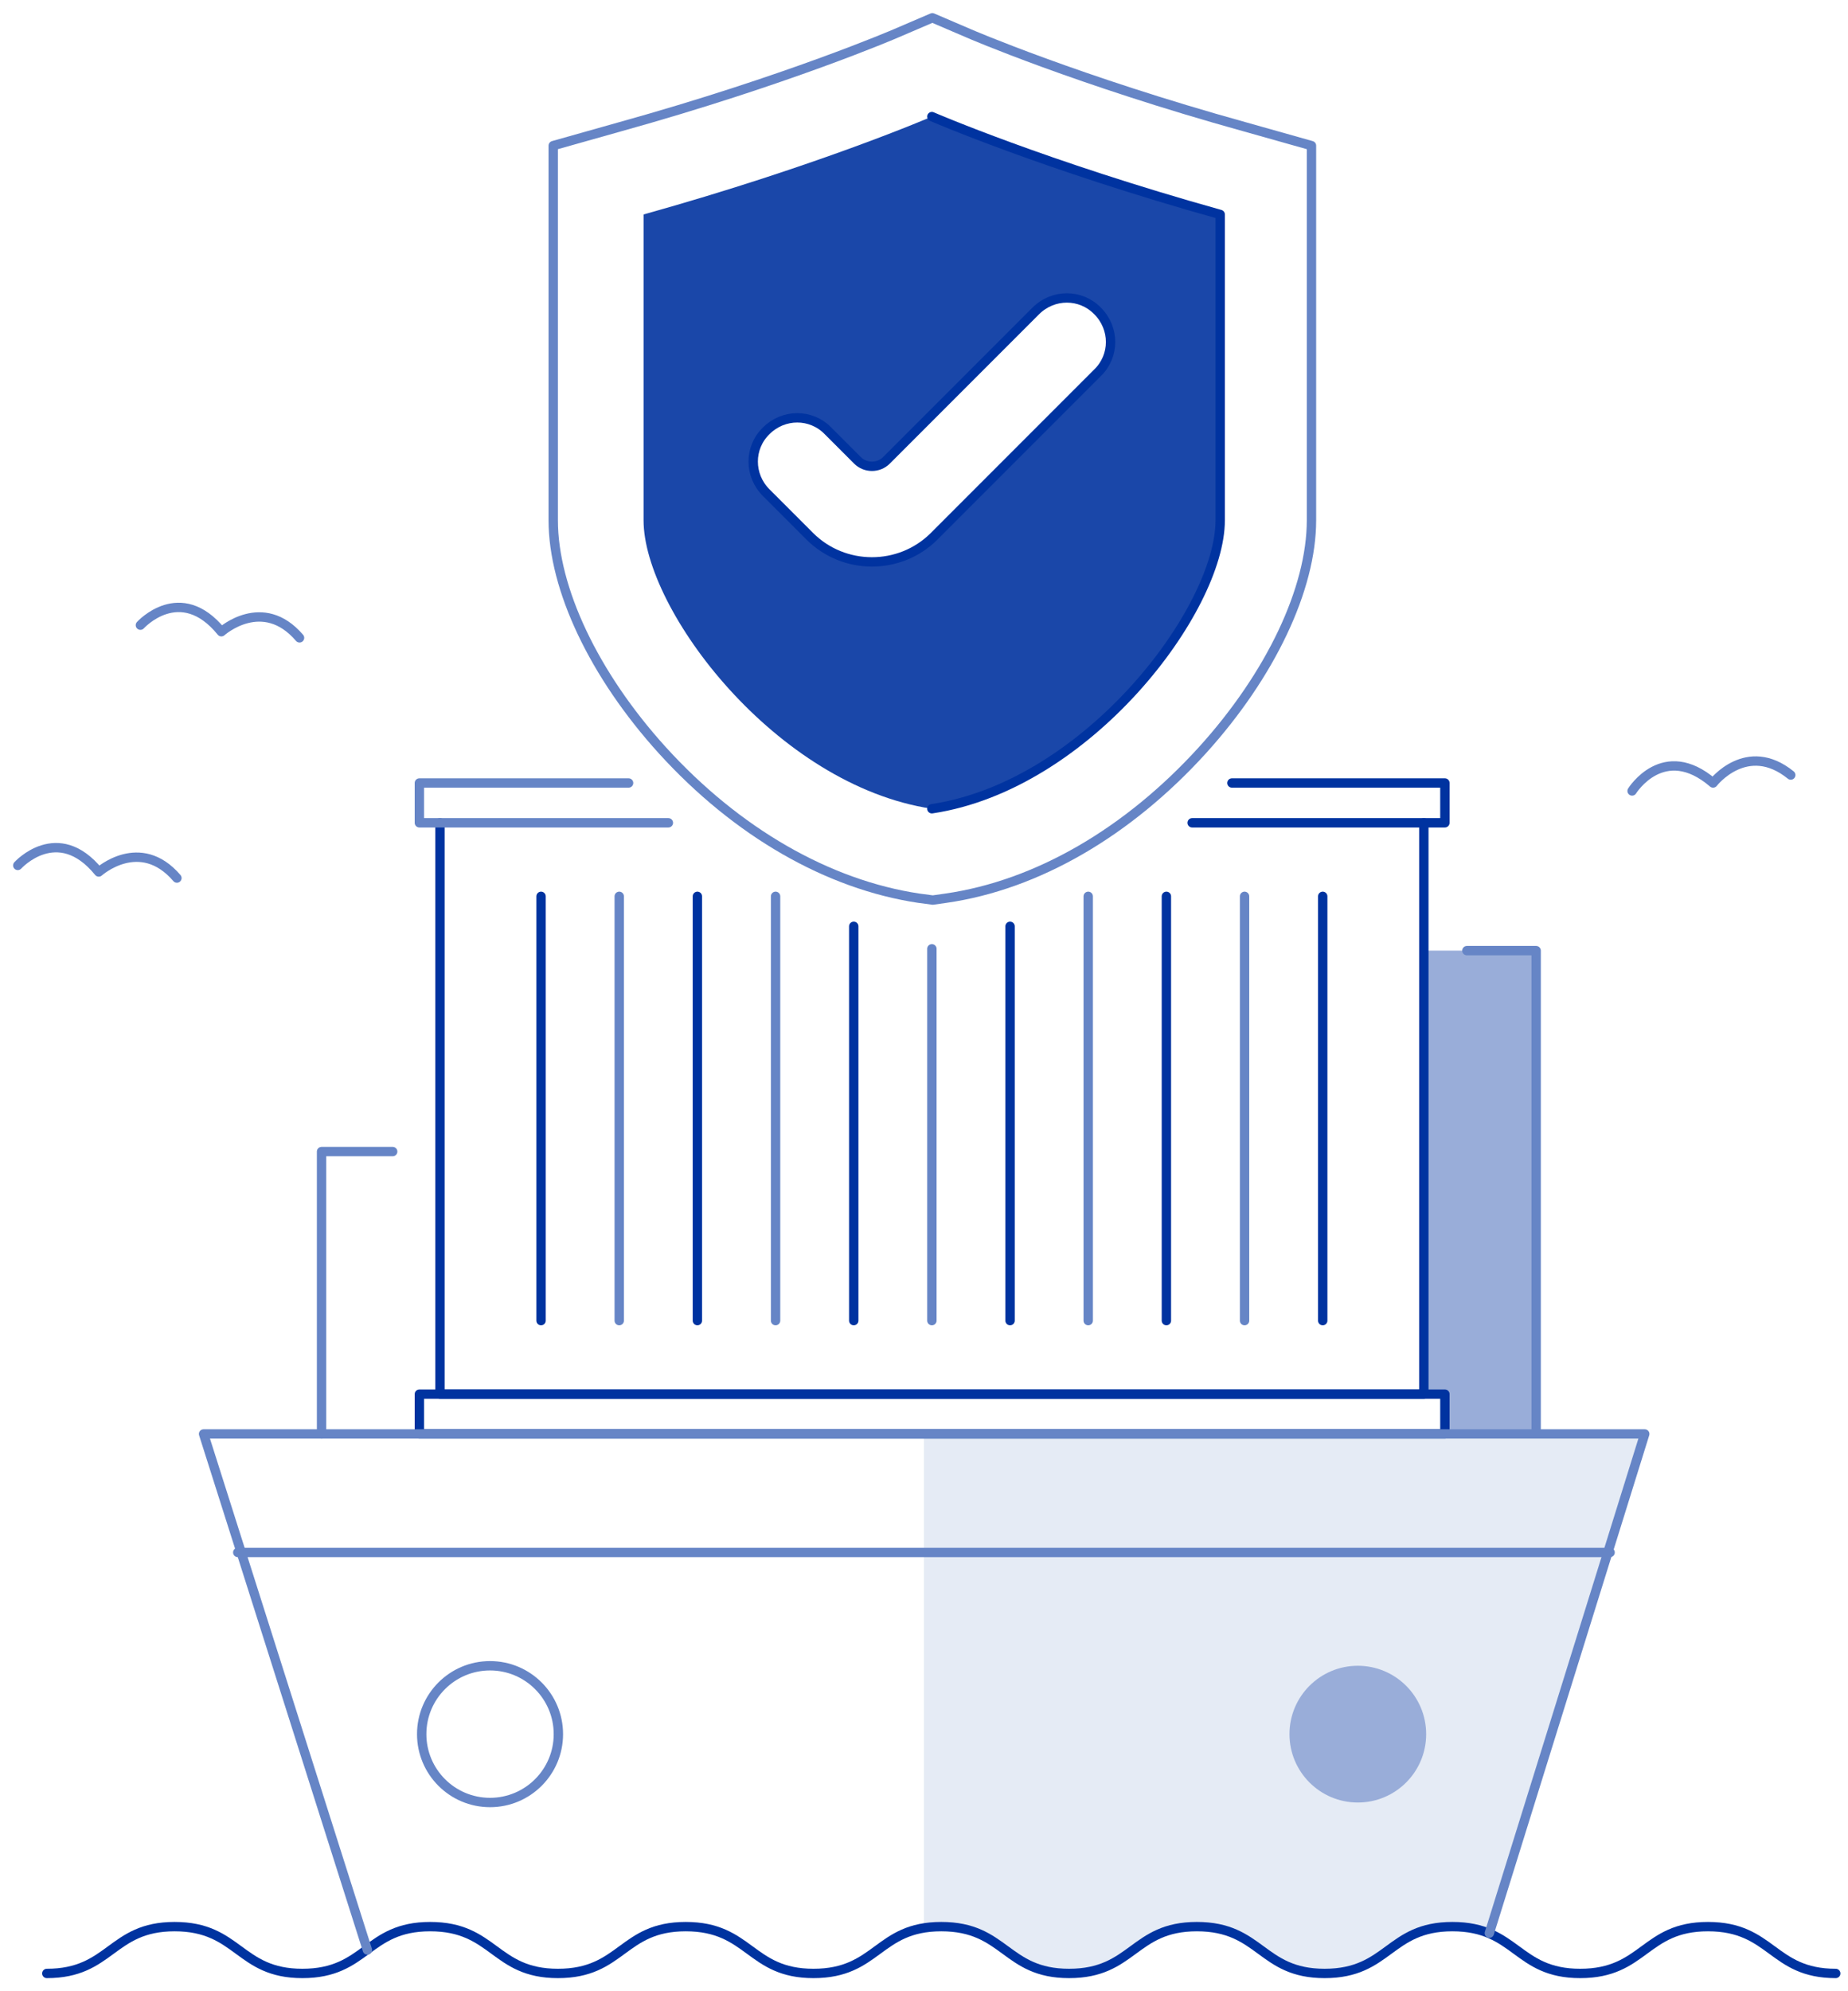 <svg width="104" height="112" viewBox="0 0 104 112" fill="none" xmlns="http://www.w3.org/2000/svg">
<path d="M86.45 53.471V80.655H81.313V78.416H80.128V53.471H86.45Z" fill="#99ADD9"/>
<path d="M22.099 64.772H18.096V80.655" stroke="#6685C6" stroke-width="0.527" stroke-miterlimit="10" stroke-linecap="round" stroke-linejoin="round"/>
<path d="M82.552 53.471H86.45V80.655" stroke="#6685C6" stroke-width="0.527" stroke-miterlimit="10" stroke-linecap="round" stroke-linejoin="round"/>
<path d="M92.561 80.655L83.816 108.735C83.263 108.498 82.631 108.366 81.761 108.366C78.153 108.366 78.153 111 74.57 111C70.962 111 70.962 108.366 67.379 108.366C63.77 108.366 63.77 111 60.188 111C56.579 111 56.579 108.366 52.997 108.366C52.628 108.366 52.312 108.392 51.996 108.445V80.655H92.561Z" fill="#E5EBF5"/>
<path d="M80.129 46.28V78.416H24.76L24.76 46.28" stroke="#0033A0" stroke-width="0.527" stroke-miterlimit="10" stroke-linecap="round" stroke-linejoin="round"/>
<path d="M30.449 50.416V74.281" stroke="#0033A0" stroke-width="0.527" stroke-miterlimit="10" stroke-linecap="round" stroke-linejoin="round"/>
<path d="M34.849 50.416V74.281" stroke="#6685C6" stroke-width="0.527" stroke-miterlimit="10" stroke-linecap="round" stroke-linejoin="round"/>
<path d="M39.247 50.416V74.281" stroke="#0033A0" stroke-width="0.527" stroke-miterlimit="10" stroke-linecap="round" stroke-linejoin="round"/>
<path d="M43.647 50.416V74.281" stroke="#6685C6" stroke-width="0.527" stroke-miterlimit="10" stroke-linecap="round" stroke-linejoin="round"/>
<path d="M48.046 52.102V74.281" stroke="#0033A0" stroke-width="0.527" stroke-miterlimit="10" stroke-linecap="round" stroke-linejoin="round"/>
<path d="M52.444 53.366V74.281" stroke="#6685C6" stroke-width="0.527" stroke-miterlimit="10" stroke-linecap="round" stroke-linejoin="round"/>
<path d="M56.843 52.102V74.281" stroke="#0033A0" stroke-width="0.527" stroke-miterlimit="10" stroke-linecap="round" stroke-linejoin="round"/>
<path d="M61.242 50.416V74.281" stroke="#6685C6" stroke-width="0.527" stroke-miterlimit="10" stroke-linecap="round" stroke-linejoin="round"/>
<path d="M65.641 50.416V74.281" stroke="#0033A0" stroke-width="0.527" stroke-miterlimit="10" stroke-linecap="round" stroke-linejoin="round"/>
<path d="M70.04 50.416V74.281" stroke="#6685C6" stroke-width="0.527" stroke-miterlimit="10" stroke-linecap="round" stroke-linejoin="round"/>
<path d="M74.439 50.416V74.281" stroke="#0033A0" stroke-width="0.527" stroke-miterlimit="10" stroke-linecap="round" stroke-linejoin="round"/>
<path d="M67.09 46.28H81.314V44.041H69.329" stroke="#0033A0" stroke-width="0.527" stroke-miterlimit="10" stroke-linecap="round" stroke-linejoin="round"/>
<path d="M35.375 44.041H23.601V46.28H37.614" stroke="#6685C6" stroke-width="0.527" stroke-miterlimit="10" stroke-linecap="round" stroke-linejoin="round"/>
<path d="M81.314 78.416H23.601V80.655H81.314V78.416Z" stroke="#0033A0" stroke-width="0.527" stroke-miterlimit="10" stroke-linecap="round" stroke-linejoin="round"/>
<path d="M2.634 111C6.242 111 6.242 108.366 9.825 108.366C13.434 108.366 13.434 111 17.016 111C20.625 111 20.625 108.366 24.207 108.366C27.816 108.366 27.816 111 31.398 111C35.007 111 35.007 108.366 38.589 108.366C42.198 108.366 42.198 111 45.78 111C49.389 111 49.389 108.366 52.971 108.366C56.58 108.366 56.58 111 60.163 111C63.771 111 63.771 108.366 67.354 108.366C70.962 108.366 70.962 111 74.545 111C78.153 111 78.153 108.366 81.736 108.366C85.344 108.366 85.344 111 88.927 111C92.536 111 92.536 108.366 96.118 108.366C99.727 108.366 99.727 111 103.309 111" stroke="#0033A0" stroke-width="0.527" stroke-miterlimit="10" stroke-linecap="round" stroke-linejoin="round"/>
<path d="M20.676 109.683L11.457 80.655H92.561L83.816 108.735" stroke="#6685C6" stroke-width="0.527" stroke-miterlimit="10" stroke-linecap="round" stroke-linejoin="round"/>
<path d="M13.38 87.32H90.612" stroke="#6685C6" stroke-width="0.527" stroke-miterlimit="10" stroke-linecap="round" stroke-linejoin="round"/>
<path d="M51.706 50.521C46.596 49.757 41.459 46.807 37.271 42.197C33.425 37.956 31.134 33.11 31.134 29.264V8.191L34.874 7.137C44.252 4.53 50.389 1.896 50.442 1.869L52.47 1L54.498 1.869C54.551 1.896 60.662 4.53 70.066 7.137L73.806 8.191V29.264C73.806 33.11 71.514 37.956 67.669 42.197C63.48 46.807 58.37 49.783 53.234 50.521L52.496 50.626L51.706 50.521Z" stroke="#6685C6" stroke-width="0.527" stroke-miterlimit="10" stroke-linecap="round" stroke-linejoin="round"/>
<path d="M52.444 6.558C52.444 6.558 46.122 9.297 36.218 12.063C36.218 12.063 36.218 24.233 36.218 29.264C36.218 34.295 43.672 44.173 52.444 45.49C61.189 44.199 68.67 34.295 68.67 29.264C68.67 24.233 68.67 12.063 68.67 12.063C58.766 9.297 52.444 6.558 52.444 6.558ZM61.795 20.94L52.575 30.159C50.653 32.082 47.518 32.082 45.569 30.159L43.119 27.71C42.171 26.735 42.171 25.181 43.119 24.233C43.593 23.759 44.225 23.521 44.858 23.521C45.49 23.521 46.122 23.759 46.596 24.233L48.256 25.892C48.703 26.34 49.441 26.34 49.889 25.892L58.291 17.489C59.266 16.541 60.82 16.541 61.769 17.489C62.243 17.963 62.48 18.596 62.48 19.228C62.506 19.834 62.269 20.466 61.795 20.94Z" fill="#1A47A9"/>
<path d="M52.443 6.558C52.443 6.558 58.765 9.298 68.669 12.063C68.669 12.063 68.669 24.233 68.669 29.264C68.669 34.295 61.215 44.173 52.443 45.49" stroke="#0033A0" stroke-width="0.527" stroke-miterlimit="10" stroke-linecap="round" stroke-linejoin="round"/>
<path d="M45.568 30.16L43.119 27.71C42.144 26.735 42.144 25.181 43.119 24.233C44.093 23.258 45.647 23.258 46.596 24.233L48.255 25.892C48.703 26.34 49.441 26.34 49.888 25.892L58.291 17.489C59.266 16.515 60.82 16.515 61.768 17.489C62.743 18.464 62.743 20.018 61.768 20.966L52.549 30.186C50.626 32.082 47.491 32.082 45.568 30.16Z" stroke="#0033A0" stroke-width="0.527" stroke-miterlimit="10" stroke-linecap="round" stroke-linejoin="round"/>
<path d="M27.578 101.385C29.702 101.385 31.424 99.664 31.424 97.54C31.424 95.416 29.702 93.694 27.578 93.694C25.454 93.694 23.732 95.416 23.732 97.54C23.732 99.664 25.454 101.385 27.578 101.385Z" stroke="#6685C6" stroke-width="0.527" stroke-miterlimit="10" stroke-linecap="round" stroke-linejoin="round"/>
<path d="M76.414 101.386C78.538 101.386 80.26 99.664 80.26 97.54C80.26 95.416 78.538 93.694 76.414 93.694C74.29 93.694 72.568 95.416 72.568 97.54C72.568 99.664 74.29 101.386 76.414 101.386Z" fill="#99ADD9"/>
<path d="M91.85 44.489C91.85 44.489 93.615 41.644 96.407 44.041C96.407 44.041 98.303 41.592 100.779 43.593" stroke="#6685C6" stroke-width="0.527" stroke-miterlimit="10" stroke-linecap="round" stroke-linejoin="round"/>
<path d="M1 48.677C1 48.677 3.239 46.201 5.557 49.046C5.557 49.046 7.875 46.965 9.956 49.388" stroke="#6685C6" stroke-width="0.527" stroke-miterlimit="10" stroke-linecap="round" stroke-linejoin="round"/>
<path d="M7.901 35.164C7.901 35.164 10.14 32.688 12.458 35.533C12.458 35.533 14.777 33.452 16.857 35.876" stroke="#6685C6" stroke-width="0.527" stroke-miterlimit="10" stroke-linecap="round" stroke-linejoin="round"/>
</svg>
